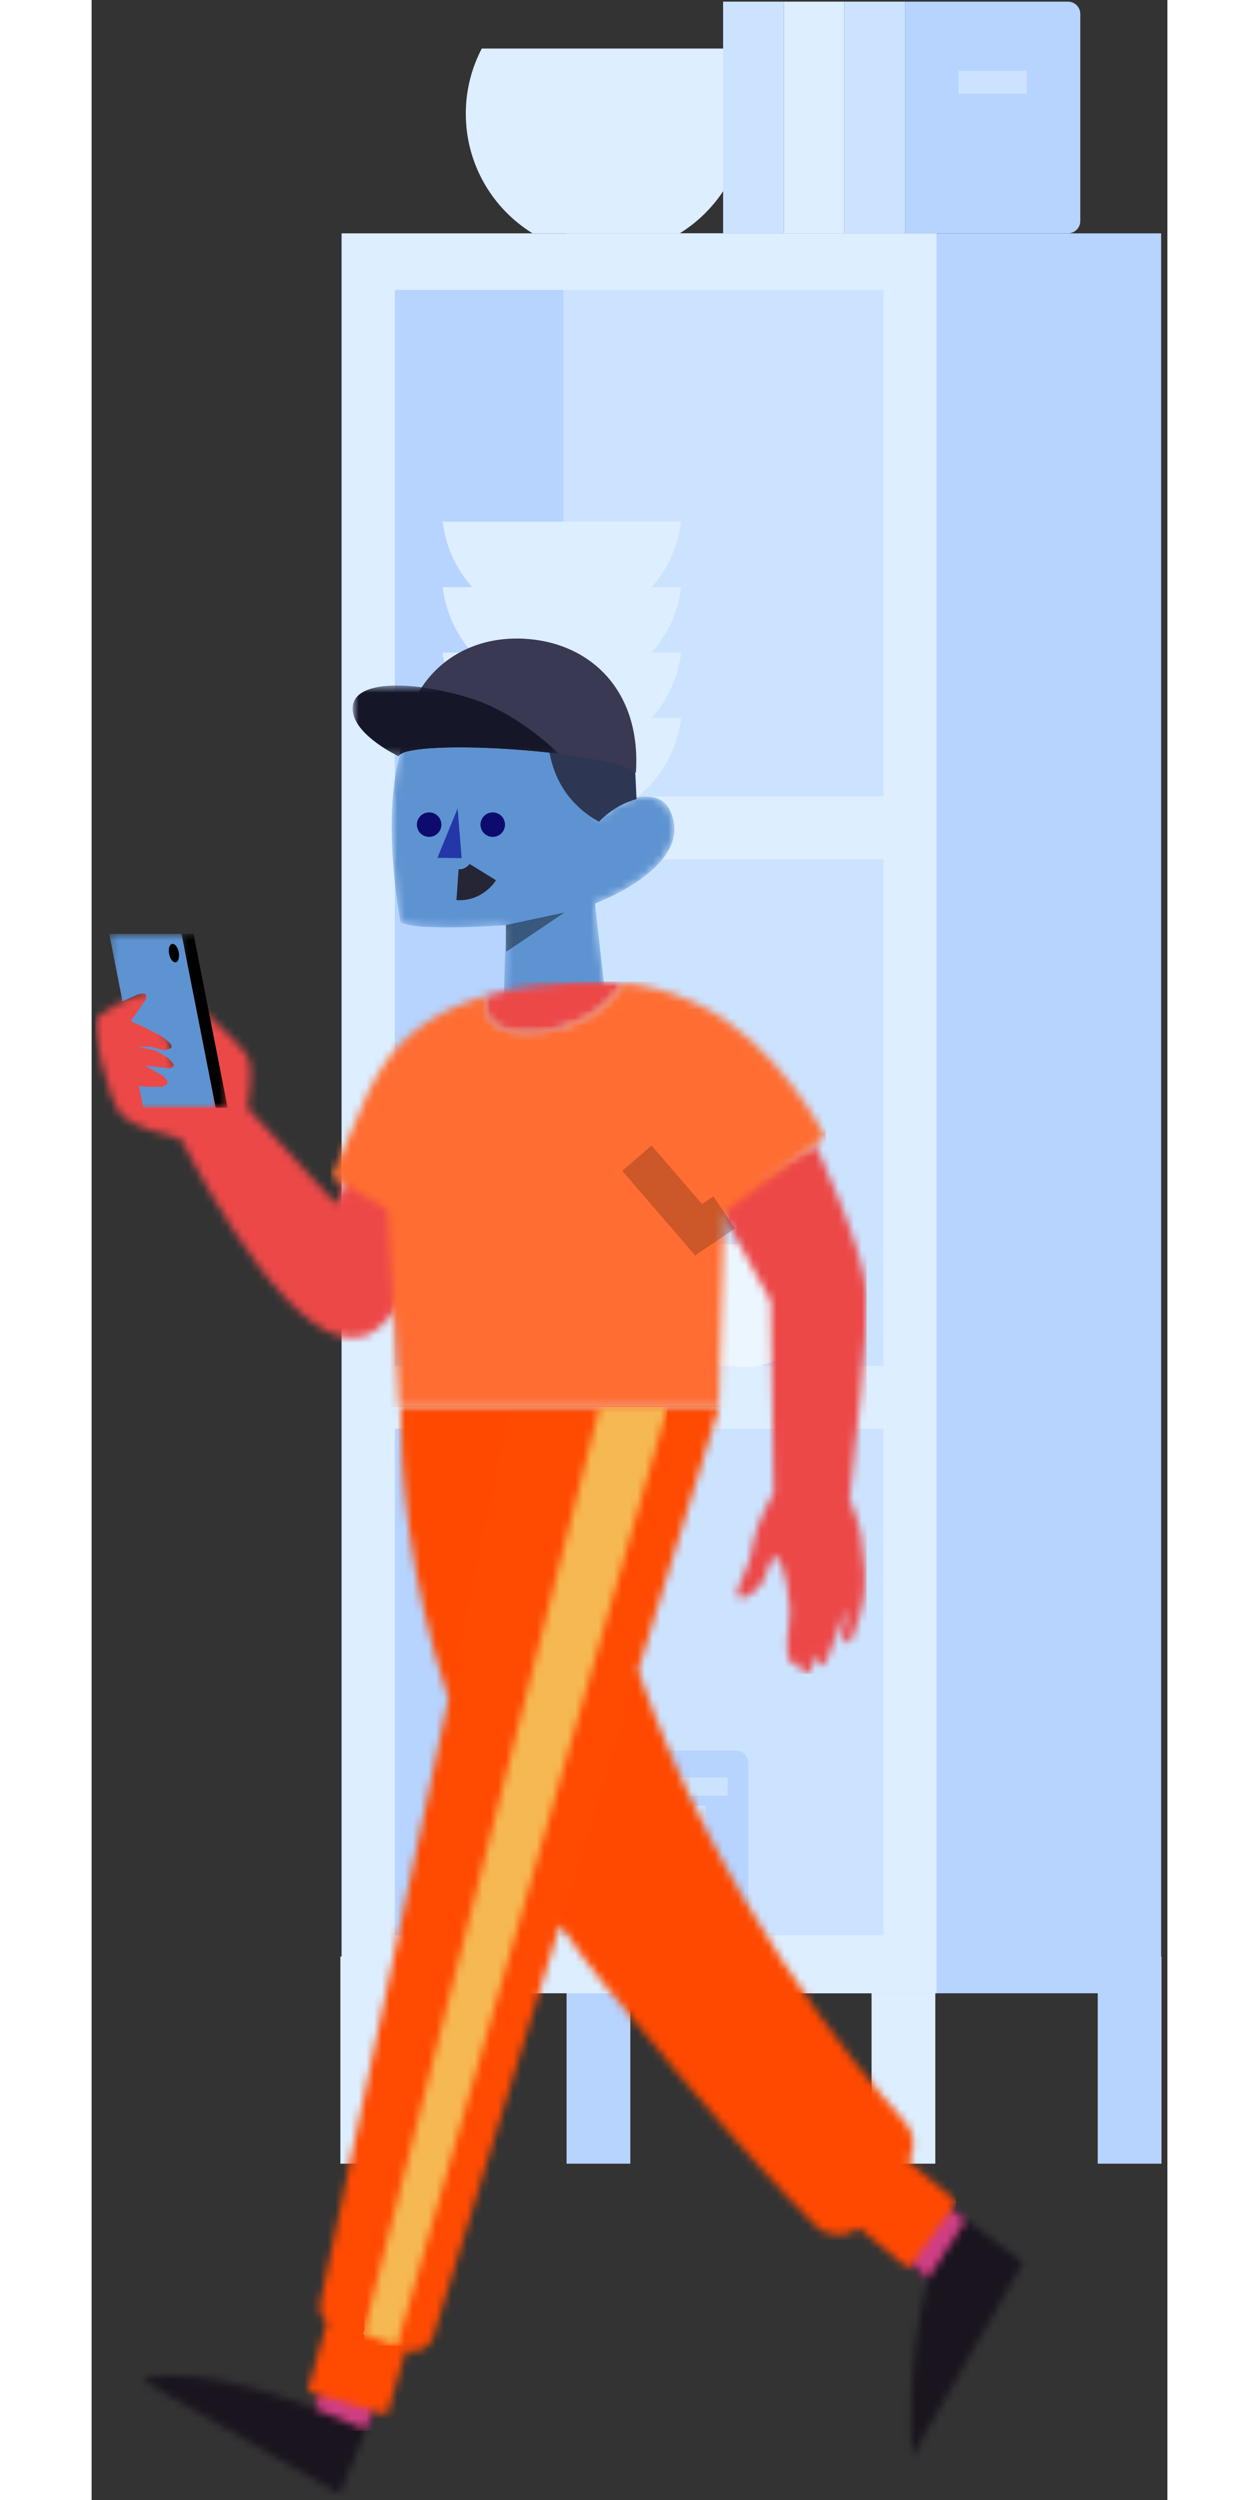 <svg width="139" height="276" viewBox="0 0 139 323" fill="none" xmlns="http://www.w3.org/2000/svg">
<rect x="0" y="0" width="139" height="323" fill="#333333" stroke="none"/>
<path fill-rule="evenodd" clip-rule="evenodd" d="M32.144 279.547H40.383V252.78H32.144V279.547Z" fill="#DCEEFF"/>
<path fill-rule="evenodd" clip-rule="evenodd" d="M100.774 279.547H109.013V252.78H100.774V279.547Z" fill="#DCEEFF"/>
<path fill-rule="evenodd" clip-rule="evenodd" d="M61.368 279.547H69.607V252.78H61.368V279.547Z" fill="#B6D4FF"/>
<path fill-rule="evenodd" clip-rule="evenodd" d="M129.998 279.547H138.237V252.78H129.998V279.547Z" fill="#B6D4FF"/>
<path fill-rule="evenodd" clip-rule="evenodd" d="M61.319 257.529H138.189V30.149H61.319V257.529Z" fill="#B6D4FF"/>
<path fill-rule="evenodd" clip-rule="evenodd" d="M32.299 257.529H109.169V30.149H32.299V257.529Z" fill="#DCEEFF"/>
<path fill-rule="evenodd" clip-rule="evenodd" d="M84.611 14.687C84.611 21.221 81.159 26.953 75.983 30.149H56.977C51.8 26.953 48.349 21.221 48.349 14.687C48.349 11.647 49.097 8.785 50.415 6.271H82.545C83.863 8.785 84.611 11.647 84.611 14.687Z" fill="#DCEEFF"/>
<path fill-rule="evenodd" clip-rule="evenodd" d="M89.431 30.145H97.267V0.211H89.431V30.145Z" fill="#DCEEFF"/>
<path fill-rule="evenodd" clip-rule="evenodd" d="M81.595 30.145H89.431V0.211H81.595V30.145Z" fill="#CCE3FF"/>
<path fill-rule="evenodd" clip-rule="evenodd" d="M97.267 30.145H105.103V0.211H97.267V30.145Z" fill="#CCE3FF"/>
<path fill-rule="evenodd" clip-rule="evenodd" d="M126.153 30.145H105.103V0.211H126.153C127.033 0.211 127.746 0.924 127.746 1.804V28.553C127.746 29.432 127.033 30.145 126.153 30.145Z" fill="#B6D4FF"/>
<path fill-rule="evenodd" clip-rule="evenodd" d="M112.009 12.109H120.84V9.145H112.009V12.109Z" fill="#CCE3FF"/>
<path fill-rule="evenodd" clip-rule="evenodd" d="M39.18 250.037H102.317V184.591H39.18V250.037Z" fill="#CCE3FF"/>
<path fill-rule="evenodd" clip-rule="evenodd" d="M39.18 250.037H60.962V184.591H39.18V250.037Z" fill="#B6D4FF"/>
<path fill-rule="evenodd" clip-rule="evenodd" d="M39.18 176.469H102.317V111.024H39.18V176.469Z" fill="#CCE3FF"/>
<path fill-rule="evenodd" clip-rule="evenodd" d="M39.18 176.469H60.962V111.024H39.18V176.469Z" fill="#B6D4FF"/>
<path fill-rule="evenodd" clip-rule="evenodd" d="M39.18 102.903H102.317V37.458H39.18V102.903Z" fill="#CCE3FF"/>
<path fill-rule="evenodd" clip-rule="evenodd" d="M39.18 102.903H60.962V37.458H39.18V102.903Z" fill="#B6D4FF"/>
<path fill-rule="evenodd" clip-rule="evenodd" d="M54.297 250.036H60.546V226.165H54.297V250.036Z" fill="#DCEEFF"/>
<path fill-rule="evenodd" clip-rule="evenodd" d="M48.049 250.036H54.298V226.165H48.049V250.036Z" fill="#CCE3FF"/>
<path fill-rule="evenodd" clip-rule="evenodd" d="M60.546 250.036H66.795V226.165H60.546V250.036Z" fill="#CCE3FF"/>
<path fill-rule="evenodd" clip-rule="evenodd" d="M83.259 250.036H66.794V226.165H83.259C84.138 226.165 84.851 226.878 84.851 227.758V248.444C84.851 249.323 84.138 250.036 83.259 250.036Z" fill="#B6D4FF"/>
<path fill-rule="evenodd" clip-rule="evenodd" d="M69.471 232.006H82.176V229.643H69.471V232.006Z" fill="#CCE3FF"/>
<path fill-rule="evenodd" clip-rule="evenodd" d="M72.302 235.653H79.345V233.29H72.302V235.653Z" fill="#CCE3FF"/>
<path fill-rule="evenodd" clip-rule="evenodd" d="M76.17 92.767C75.685 96.838 73.624 100.428 70.612 102.903H50.915C47.903 100.428 45.841 96.838 45.354 92.767H76.17Z" fill="#DCEEFF"/>
<path fill-rule="evenodd" clip-rule="evenodd" d="M76.17 84.306C75.253 92 68.704 97.969 60.762 97.969C52.82 97.969 46.272 92 45.355 84.306H76.17Z" fill="#DCEEFF"/>
<path fill-rule="evenodd" clip-rule="evenodd" d="M76.17 75.858C75.685 79.928 73.624 83.518 70.612 85.993H50.915C47.903 83.518 45.841 79.928 45.354 75.858H76.17Z" fill="#DCEEFF"/>
<path fill-rule="evenodd" clip-rule="evenodd" d="M76.17 67.396C75.253 75.09 68.704 81.059 60.762 81.059C52.82 81.059 46.272 75.09 45.355 67.396H76.17Z" fill="#DCEEFF"/>
<path fill-rule="evenodd" clip-rule="evenodd" d="M66.023 160.748C66.023 166.739 65.384 172.219 64.319 176.469H53.158C52.095 172.219 51.454 166.739 51.454 160.748" fill="#ECF6FF"/>
<path d="M65.471 163.381C68.001 163.88 69.648 166.337 69.148 168.868C68.648 171.398 66.192 173.045 63.661 172.545" stroke="#ECF6FF" stroke-width="8"/>
<path fill-rule="evenodd" clip-rule="evenodd" d="M88.381 160.748C88.381 166.739 87.742 172.219 86.677 176.469H75.516C74.453 172.219 73.811 166.739 73.811 160.748" fill="#ECF6FF"/>
<path d="M85.409 163.381C87.94 163.88 89.587 166.337 89.087 168.868C88.587 171.398 86.13 173.045 83.6 172.545" stroke="#ECF6FF" stroke-width="8"/>
<mask id="mask0" mask-type="alpha" maskUnits="userSpaceOnUse" x="38" y="92" width="38" height="37">
<path d="M53.265 128.733L53.533 119.514C53.533 119.514 42.316 120.406 39.916 119.161C39.916 119.161 36.984 104.071 40.481 95.714L40.552 95.388L64.223 92.623L65.695 106.025C66.493 103.676 72.927 101.176 74.648 104.54C78.376 111.828 65.047 116.736 65.047 116.736L66.4 128.844" fill="white"/>
</mask>
<g mask="url(#mask0)">
<path d="M53.265 128.733L53.533 119.514C53.533 119.514 42.316 120.406 39.916 119.161C39.916 119.161 36.984 104.071 40.481 95.714L40.552 95.388L64.223 92.623L65.695 106.025C66.493 103.676 72.927 101.176 74.648 104.54C78.376 111.828 65.047 116.736 65.047 116.736L66.4 128.844" fill="#5E93D1"/>
</g>
<path opacity="0.4" fill-rule="evenodd" clip-rule="evenodd" d="M53.533 119.514L61.097 117.894L53.569 122.973L53.533 119.514Z" fill="black"/>
<path fill-rule="evenodd" clip-rule="evenodd" d="M47.294 104.449L44.68 110.83L47.812 110.87L47.294 104.449Z" fill="#2437A8"/>
<path fill-rule="evenodd" clip-rule="evenodd" d="M50.273 106.262C50.118 107.122 50.689 107.944 51.55 108.099C52.41 108.255 53.234 107.684 53.389 106.825C53.545 105.966 52.974 105.143 52.113 104.987C51.253 104.832 50.429 105.403 50.273 106.262Z" fill="#0D0B6D"/>
<path fill-rule="evenodd" clip-rule="evenodd" d="M42.053 106.262C41.898 107.122 42.469 107.944 43.33 108.099C44.19 108.255 45.014 107.684 45.169 106.825C45.325 105.966 44.754 105.143 43.893 104.987C43.032 104.832 42.209 105.403 42.053 106.262Z" fill="#0D0B6D"/>
<path fill-rule="evenodd" clip-rule="evenodd" d="M50.544 112.677C50.544 112.677 49.449 114.45 47.281 114.3Z" fill="white"/>
<path d="M50.544 112.677C50.544 112.677 49.449 114.45 47.281 114.3" stroke="#252535" stroke-width="4"/>
<path fill-rule="evenodd" clip-rule="evenodd" d="M65.553 106.167C67.32 104.337 69.244 103.562 70.411 103.24L70.188 98.621L59.069 96.684C59.835 101.837 62.811 104.649 65.553 106.167Z" fill="#2D3652"/>
<path fill-rule="evenodd" clip-rule="evenodd" d="M39.825 97.516C40.827 96.564 47.356 96.269 55.205 96.873C57.03 97.013 58.78 97.19 60.399 97.395C65.749 98.066 69.685 99.02 70.326 99.86C71.036 89.371 64.604 83.123 56.182 82.542C50.657 82.16 45.647 84.314 42.647 88.8C41.112 91.1 40.103 94.014 39.825 97.516Z" fill="#393954"/>
<mask id="mask1" mask-type="alpha" maskUnits="userSpaceOnUse" x="33" y="88" width="28" height="10">
<path d="M60.398 88.572H33.729V97.724H60.398V88.572Z" fill="white"/>
</mask>
<g mask="url(#mask1)">
<path fill-rule="evenodd" clip-rule="evenodd" d="M39.699 97.724H39.702C39.712 97.65 39.755 97.58 39.825 97.516C40.827 96.564 47.356 96.269 55.205 96.873C57.03 97.013 58.78 97.19 60.398 97.395C58.096 95.211 53.885 91.757 48.918 90.207C46.793 89.545 44.639 89.062 42.647 88.801C37.811 88.16 33.931 88.817 33.737 91.325C33.487 94.587 38.864 97.319 39.699 97.724Z" fill="#161629"/>
</g>
<mask id="mask2" mask-type="alpha" maskUnits="userSpaceOnUse" x="6" y="279" width="115" height="44">
<path d="M30.721 305.114L28.83 311.207C28.83 311.207 14.06 305.15 6.462 307.448L32.065 322.269L38.73 305.537L30.721 305.114ZM99.767 286.831L108.049 294.42C108.049 294.42 106.819 299.469 106.3 304.232C105.55 311.126 106.011 317.349 106.011 317.349L120.37 292.306L102.644 279.155L99.767 286.831Z" fill="white"/>
</mask>
<g mask="url(#mask2)">
<path d="M30.721 305.114L28.83 311.207C28.83 311.207 14.06 305.15 6.462 307.448L32.065 322.269L38.73 305.537L30.721 305.114ZM99.767 286.831L108.049 294.42C108.049 294.42 106.819 299.469 106.3 304.232C105.55 311.126 106.011 317.349 106.011 317.349L120.37 292.306L102.644 279.155L99.767 286.831Z" fill="#0D0B6D"/>
<path d="M6.375 283.93H124.994V322.434H6.375V283.93Z" fill="#19141E"/>
</g>
<mask id="mask3" mask-type="alpha" maskUnits="userSpaceOnUse" x="28" y="279" width="85" height="35">
<path d="M38.306 306.856L30.389 306.144L28.83 311.207L35.383 313.938L38.306 306.856ZM102.766 279.148L101.855 288.765L108.05 294.42L112.968 286.863L102.766 279.148Z" fill="white"/>
</mask>
<g mask="url(#mask3)">
<path d="M38.306 306.856L30.389 306.144L28.83 311.207L35.383 313.938L38.306 306.856ZM102.766 279.148L101.855 288.765L108.05 294.42L112.968 286.863L102.766 279.148Z" fill="#CF3E83"/>
<path d="M22.783 283.93H116.561V314.05H22.783V283.93Z" fill="#CF3E83"/>
</g>
<mask id="mask4" mask-type="alpha" maskUnits="userSpaceOnUse" x="27" y="181" width="85" height="131">
<path d="M70.62 215.826L81.136 181.628H54.148L39.943 181.628C39.916 189.994 40.902 203.772 46.117 219.461L29.559 297.451C29.353 298.431 29.701 299.408 30.407 300.041L27.891 308.975L38.175 311.969L40.625 303.644L40.689 303.665C42.148 304.147 43.717 303.338 44.166 301.876L60.526 248.669C62.371 251.389 64.382 254.103 66.567 256.799C80.401 273.865 89.024 283.069 93.458 287.497C95.041 289.081 97.504 289.158 99.174 287.864L105.498 293.071L111.777 284.434L105.527 279.288C106.529 277.682 106.364 275.593 105.084 274.168C98.712 267.058 80.779 245.345 70.62 215.826L70.62 215.826Z" fill="#FF4900"/>
</mask>
<g mask="url(#mask4)">
<path d="M70.62 215.826L81.136 181.628H54.148L39.943 181.628C39.916 189.994 40.902 203.772 46.117 219.461L29.559 297.451C29.353 298.431 29.701 299.408 30.407 300.041L27.891 308.975L38.175 311.969L40.625 303.644L40.689 303.665C42.148 304.147 43.717 303.338 44.166 301.876L60.526 248.669C62.371 251.389 64.382 254.103 66.567 256.799C80.401 273.865 89.024 283.069 93.458 287.497C95.041 289.081 97.504 289.158 99.174 287.864L105.498 293.071L111.777 284.434L105.527 279.288C106.529 277.682 106.364 275.593 105.084 274.168C98.712 267.058 80.779 245.345 70.62 215.826L70.62 215.826Z" fill="#FF4900"/>
<path d="M25.002 181.628H111.637V312.978H25.002V181.628Z" fill="#FF4900"/>
</g>
<g opacity="0.099">
<path opacity="0.099" fill-rule="evenodd" clip-rule="evenodd" d="M40.625 303.644L40.69 303.665C42.148 304.147 43.718 303.338 44.167 301.876L60.526 248.668L70.62 215.826L81.136 181.628H54.149L46.117 219.461L29.559 297.451C29.353 298.431 29.701 299.408 30.408 300.041L27.892 308.975L38.176 311.969L40.625 303.644Z" fill="white"/>
</g>
<mask id="mask5" mask-type="alpha" maskUnits="userSpaceOnUse" x="35" y="181" width="40" height="123">
<path d="M35.109 301.576L39.44 303.113L56.82 242.853L67.543 205.677L74.478 181.629H65.687L64.142 187.693L52.233 234.403L35.109 301.576Z" fill="white"/>
</mask>
<g mask="url(#mask5)">
<path d="M35.109 301.576L39.44 303.113L56.82 242.853L67.543 205.677L74.478 181.629H65.687L64.142 187.693L52.233 234.403L35.109 301.576Z" fill="#EFEFEF"/>
<path d="M35.261 181.628H74.387V303.041H35.261V181.628Z" fill="#F6B852"/>
</g>
<mask id="mask6" mask-type="alpha" maskUnits="userSpaceOnUse" x="0" y="126" width="101" height="91">
<path d="M11.582 147.203C15.009 153.932 27.039 176.021 35.615 172.498C42.037 169.86 49.724 147.989 49.724 147.989L37.228 140.553L31.613 155.582L20.149 143.127C20.538 140.659 20.85 137.433 20.074 136.296C18.753 134.36 12.068 128.396 12.068 128.396L10.85 138.501L10.638 137.649C10.638 137.602 10.627 137.55 10.602 137.495C10.6 137.49 10.598 137.484 10.595 137.479L10.103 135.507C10.31 135.403 10.394 135.254 10.305 135.048C10.232 134.881 10.074 134.698 9.853 134.506L8.173 127.773C8.173 127.773 7.622 128.019 6.813 128.386C5.513 128.118 0.805 131.319 0.733 131.368L0.732 131.368C-0.227 131.987 2.054 142.222 3.906 144.124C5.224 145.476 9.324 146.643 11.582 147.203ZM88.135 192.842L87.369 194.295C87.369 194.295 86.677 195.482 85.951 197.554C85.226 199.626 85.527 200.894 83.959 204.149C82.178 207.843 85.363 206.32 86.505 204.707C87.397 203.448 87.296 201.747 88.451 200.985C88.838 201.603 89.723 202.486 90.217 207.817C90.306 208.773 89.872 211.874 89.872 211.874C89.863 212.803 89.744 214.741 90.802 215.036C91.064 215.11 91.405 214.82 91.405 214.82C91.405 214.82 91.302 216.033 92.383 216.274C92.808 216.369 93.653 213.751 93.653 213.751C93.653 213.751 93.781 215.08 94.589 215.228C94.817 215.27 97.512 207.684 97.512 207.684L97.35 209.398L96.992 211.152C96.992 211.152 97.021 212.097 97.779 212.264C98.081 212.33 98.659 210.755 99.201 208.902C100.043 206.018 100.026 203.851 99.778 201.696C99.479 199.092 99.612 198.217 98.453 195.023C98.314 194.641 98.128 194.203 97.92 193.752C98.556 188.262 100.349 172.191 100.129 167.257C99.863 161.273 93.523 147.989 93.523 147.989L80.651 155.185L87.745 168.112L88.135 192.842ZM57.34 133.315C64.795 132.877 67.941 128.243 68.658 126.99C63.928 126.663 63.433 126.711 57.132 127.364C54.577 127.629 52.784 128.172 51.049 128.648C50.673 129.923 50.139 133.735 57.34 133.315Z" fill="white"/>
</mask>
<g mask="url(#mask6)">
<path d="M11.582 147.203C15.009 153.932 27.039 176.021 35.615 172.498C42.037 169.86 49.724 147.989 49.724 147.989L37.228 140.553L31.613 155.582L20.149 143.127C20.538 140.659 20.85 137.433 20.074 136.296C18.753 134.36 12.068 128.396 12.068 128.396L10.85 138.501L10.638 137.649C10.638 137.602 10.627 137.55 10.602 137.495C10.6 137.49 10.598 137.484 10.595 137.479L10.103 135.507C10.31 135.403 10.394 135.254 10.305 135.048C10.232 134.881 10.074 134.698 9.853 134.506L8.173 127.773C8.173 127.773 7.622 128.019 6.813 128.386C5.513 128.118 0.805 131.319 0.733 131.368L0.732 131.368C-0.227 131.987 2.054 142.222 3.906 144.124C5.224 145.476 9.324 146.643 11.582 147.203ZM88.135 192.842L87.369 194.295C87.369 194.295 86.677 195.482 85.951 197.554C85.226 199.626 85.527 200.894 83.959 204.149C82.178 207.843 85.363 206.32 86.505 204.707C87.397 203.448 87.296 201.747 88.451 200.985C88.838 201.603 89.723 202.486 90.217 207.817C90.306 208.773 89.872 211.874 89.872 211.874C89.863 212.803 89.744 214.741 90.802 215.036C91.064 215.11 91.405 214.82 91.405 214.82C91.405 214.82 91.302 216.033 92.383 216.274C92.808 216.369 93.653 213.751 93.653 213.751C93.653 213.751 93.781 215.08 94.589 215.228C94.817 215.27 97.512 207.684 97.512 207.684L97.35 209.398L96.992 211.152C96.992 211.152 97.021 212.097 97.779 212.264C98.081 212.33 98.659 210.755 99.201 208.902C100.043 206.018 100.026 203.851 99.778 201.696C99.479 199.092 99.612 198.217 98.453 195.023C98.314 194.641 98.128 194.203 97.92 193.752C98.556 188.262 100.349 172.191 100.129 167.257C99.863 161.273 93.523 147.989 93.523 147.989L80.651 155.185L87.745 168.112L88.135 192.842ZM57.34 133.315C64.795 132.877 67.941 128.243 68.658 126.99C63.928 126.663 63.433 126.711 57.132 127.364C54.577 127.629 52.784 128.172 51.049 128.648C50.673 129.923 50.139 133.735 57.34 133.315Z" fill="#E576C6"/>
<path d="M0.47 126.827H100.147V216.256H0.47V126.827Z" fill="#ED4848"/>
</g>
<mask id="mask7" mask-type="alpha" maskUnits="userSpaceOnUse" x="30" y="126" width="65" height="56">
<path d="M36.105 140.401L36.06 140.392L30.982 152.067L38.23 156.291L39.743 181.781H81.039L81.732 156.643L94.789 146.879C94.789 146.879 88.631 134.531 78.095 129.617C74.689 128.027 71.565 127.277 68.659 126.99C68.42 126.966 68.608 126.973 68.579 127.085C68.563 127.149 68.505 127.244 68.439 127.352C68.372 127.46 68.372 127.425 68.045 127.908C67.718 128.39 67.233 128.871 66.502 129.617C65.895 130.236 65.057 130.842 64.235 131.301C63.3 131.824 62.381 132.173 61.792 132.421C61.26 132.645 60.812 132.762 60.378 132.865C59.154 133.156 58.2 133.246 56.256 133.347C56.02 133.36 54.654 133.258 54.413 133.211C54.071 133.143 53.764 133.081 53.376 132.975C52.988 132.87 52.025 132.42 51.388 131.628C51.117 131.293 50.86 130.188 50.939 129.374C51.018 128.561 51.373 128.559 51.049 128.648C45.345 130.2 39.954 133.402 36.802 139.079C36.548 139.536 36.316 139.976 36.105 140.401Z" fill="#FF6D32"/>
</mask>
<g mask="url(#mask7)">
<path d="M36.105 140.401L36.06 140.392L30.982 152.067L38.23 156.291L39.743 181.781H81.039L81.732 156.643L94.789 146.879C94.789 146.879 88.631 134.531 78.095 129.617C74.689 128.027 71.565 127.277 68.659 126.99C68.42 126.966 68.608 126.973 68.579 127.085C68.563 127.149 68.505 127.244 68.439 127.352C68.372 127.46 68.372 127.425 68.045 127.908C67.718 128.39 67.233 128.871 66.502 129.617C65.895 130.236 65.057 130.842 64.235 131.301C63.3 131.824 62.381 132.173 61.792 132.421C61.26 132.645 60.812 132.762 60.378 132.865C59.154 133.156 58.2 133.246 56.256 133.347C56.02 133.36 54.654 133.258 54.413 133.211C54.071 133.143 53.764 133.081 53.376 132.975C52.988 132.87 52.025 132.42 51.388 131.628C51.117 131.293 50.86 130.188 50.939 129.374C51.018 128.561 51.373 128.559 51.049 128.648C45.345 130.2 39.954 133.402 36.802 139.079C36.548 139.536 36.316 139.976 36.105 140.401Z" fill="#FF6D32"/>
<path d="M30.902 126.828H94.869V181.79H30.902V126.828Z" fill="#FF6D32"/>
</g>
<path opacity="0.201" d="M81.732 156.642L78.42 158.884L70.457 149.639" stroke="black" stroke-width="5"/>
<mask id="mask8" mask-type="alpha" maskUnits="userSpaceOnUse" x="2" y="120" width="15" height="24">
<path d="M16.032 120.653H2.281V143.123H16.032V120.653Z" fill="white"/>
</mask>
<g mask="url(#mask8)">
<path fill-rule="evenodd" clip-rule="evenodd" d="M6.112 140.3L6.688 143.123H16.032L11.624 120.652H2.281C2.523 121.887 3.094 124.795 3.993 129.377L5.83 128.528L6.402 128.37L6.852 128.395L7.048 128.528V129.074L5.05 131.938L6.578 132.602L8.929 133.832L9.608 134.301L9.871 134.544L10.086 134.736L10.223 134.901L10.305 135.048L10.341 135.24L10.305 135.324L10.264 135.389L10.205 135.448L9.435 135.72L7.677 135.24H5.94L8.258 135.72L9.786 136.631L10.305 137.119L10.599 137.478V137.806L10.086 138.036L6.852 137.666L7.923 138.247L8.633 138.685L9.283 139.02L9.786 139.667V139.987L9.608 140.174L9.156 140.414H8.468H7.08L6.112 140.3Z" fill="#5E93D1"/>
</g>
<mask id="mask9" mask-type="alpha" maskUnits="userSpaceOnUse" x="11" y="120" width="7" height="24">
<path d="M17.579 120.653H11.626V143.123H17.579V120.653Z" fill="white"/>
</mask>
<g mask="url(#mask9)">
<path fill-rule="evenodd" clip-rule="evenodd" d="M16.033 143.123H17.579L13.172 120.652H11.626L16.033 143.123Z" fill="#020101"/>
</g>
<path fill-rule="evenodd" clip-rule="evenodd" d="M10.017 123.262C10.146 123.918 10.529 124.396 10.872 124.329C11.215 124.262 11.388 123.676 11.259 123.02C11.13 122.363 10.747 121.886 10.404 121.952C10.061 122.019 9.887 122.605 10.017 123.262Z" fill="#020101"/>
</svg>
